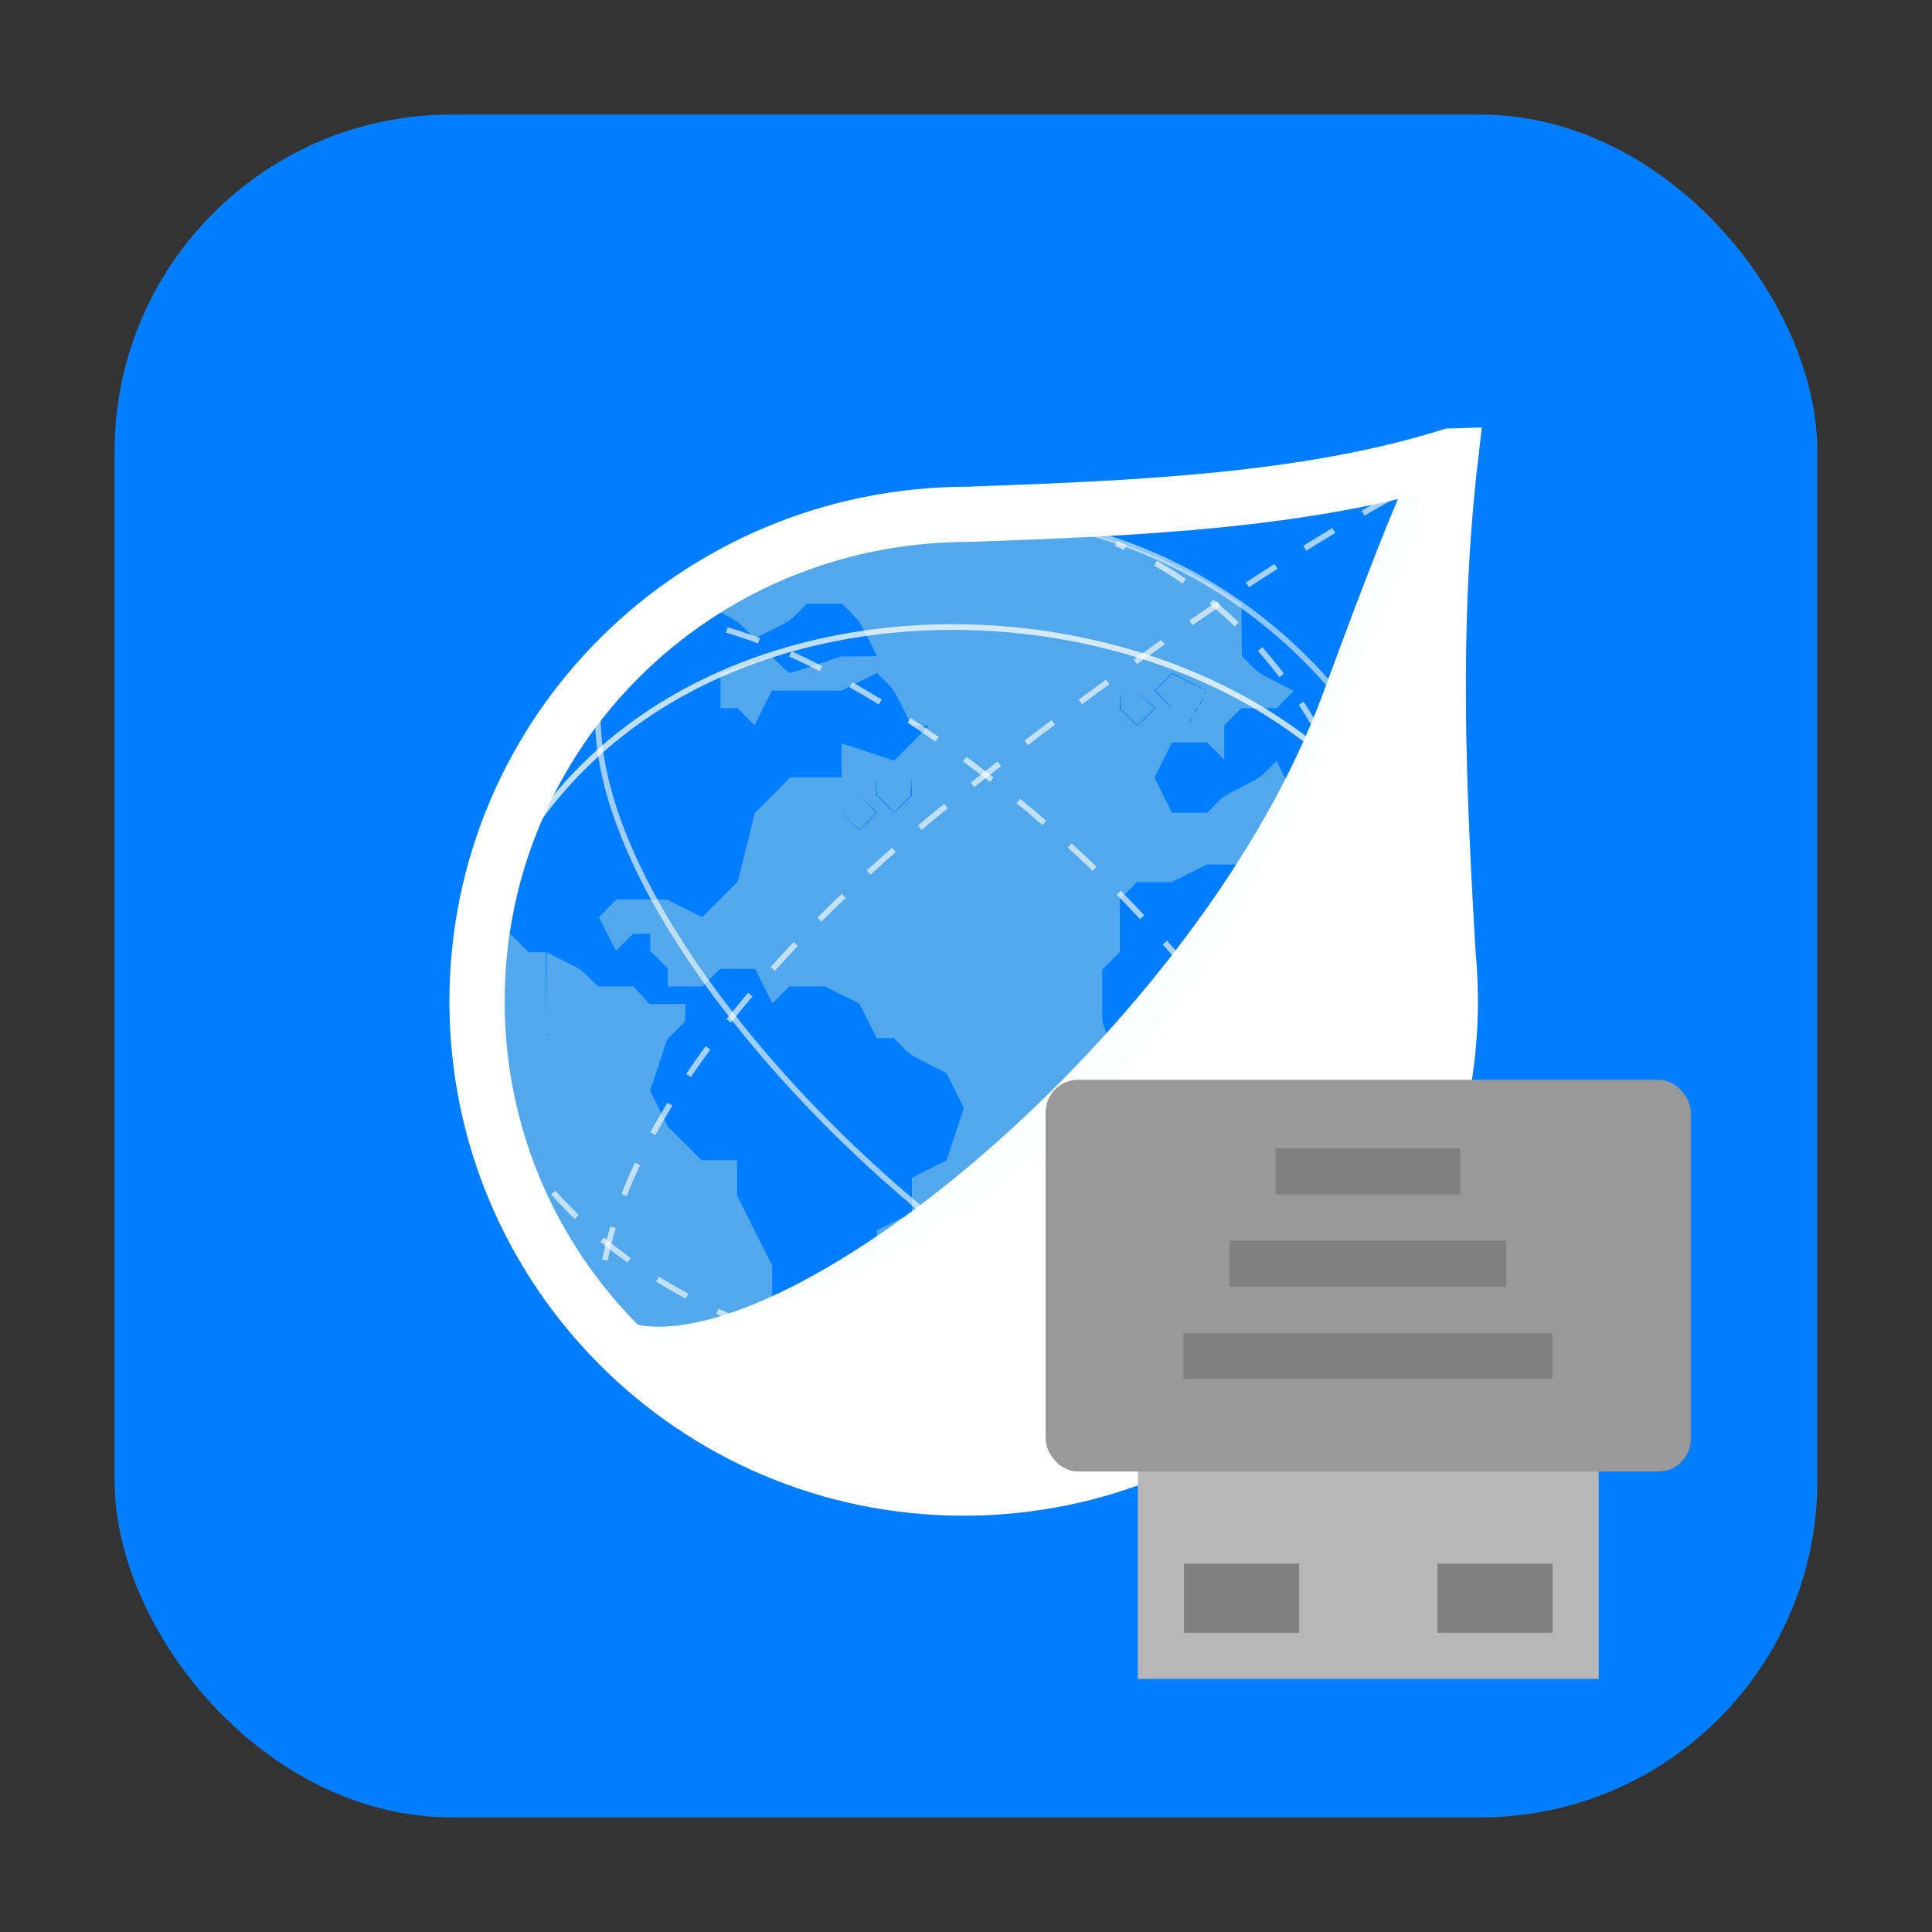<svg height="32" width="32" xmlns="http://www.w3.org/2000/svg"><rect width="100%" height="100%" fill="#333333" stroke="none"/><rect fill="#007eff" fill-rule="evenodd" height="28.203" ry="5.575" width="28.203" x="1.898" y="1.898"/><g transform="translate(33.881 1.402)"><g transform="matrix(.856 0 0 .856 -31.602 .978)"><path d="m15.553 26.054c-2.065-.088-4.02-.851-5.634-2.197-.268-.224-.758-.703-1.007-.985-.997-1.131-1.71-2.49-2.071-3.944-.249-1.006-.331-2.014-.248-3.059.021-.261.062-.598.075-.611.005-.005.057.004.116.019.06.016.181.028.275.028h.168l.169.17.169.17h.166.166l.005.622.005.622.004-.622.004-.622.335.169c.327.164.34.173.496.331l.161.162h.343.343l.156.17.156.17h.347.347v.165.165l-.177.179-.177.179-.164.495-.164.495.172.346.172.346.325.326.325.326h.344.344v.34.34l.34.679.34.679v.34.34l.164.326c.135.27.192.413.331.827l.167.501.174.175.174.175h.34.34l-.172-.174c-.169-.171-.176-.182-.338-.505l-.165-.331.167-.503.167-.503.337-.168.337-.168v-.506-.506l.34-.17.34-.17v-.34-.34l.335-.168.335-.168.168-.506.168-.506-.168-.338-.168-.338-.349-.176c-.341-.172-.352-.179-.509-.338l-.161-.162h-.166-.166l-.168-.335-.168-.335-.333-.165-.333-.165h-.344-.344l-.164.164-.164.164-.167-.334-.167-.334h-.34-.34l-.169.17-.169.17h-.336-.336v-.175-.175l-.17-.169-.17-.169v-.166-.166h-.166-.166l-.16.161c-.088.089-.165.161-.17.161-.005 0-.082-.145-.17-.322l-.16-.322.169-.17.169-.17h.488.488l.342.171.342.171.344-.344.344-.344.165-.663.165-.663.342-.344.342-.344h.497.497v-.331c0-.182.002-.331.005-.331.003 0 .231.076.508.168l.503.168.337-.338.337-.338h-.165-.165l-.177-.353c-.173-.345-.181-.357-.337-.511l-.16-.158-.342.171-.342.171h-.676-.676l-.167.334-.167.334-.164-.164-.164-.164h-.165-.165v-.336-.336l.496-.165.496-.165.162.161c.089.088.174.161.188.161.015 0 .244-.072.509-.161l.482-.161h.345c.19 0 .345-.004.345-.009 0-.005-.073-.156-.163-.335-.159-.319-.167-.33-.335-.501l-.172-.174h-.341-.341l-.165.166c-.162.163-.172.169-.505.335l-.34.169-.174-.172c-.168-.166-.185-.178-.487-.33l-.313-.158-.17-.009-.17-.009.161-.107c1.31-.868 2.797-1.385 4.409-1.532.32-.029 1.195-.03 1.52-.001 1.658.148 3.159.666 4.472 1.544l.17.114.005.501.005.501.165.167c.162.164.172.17.503.337l.338.17-.168.168-.168.168h-.341-.341l-.165.166-.165.166v.33.33l-.166-.165-.166-.165h-.34-.34l-.169.34-.169.34.169.34.169.34h.341.341l.161-.162c.157-.159.168-.166.509-.338.341-.172.352-.18.51-.339l.161-.163.165.327.165.327.001.17.001.17.173.173.173.173.34-.17.34-.17-.334-.334-.334-.334.166-.165.166-.165.335.335.335.335v.165.165h.166.166l.169.17.169.17h.191.191l.039.103c.07.185.143.403.206.622.034.118.067.229.072.246.009.029-.015.031-.341.031h-.35l-.34-.17-.34-.17-.344.172c-.335.167-.349.176-.51.335l-.165.164-.322-.16c-.317-.158-.325-.163-.496-.335l-.174-.175h-.515-.515l-.339.17-.339.17h-.336-.336l-.165.166-.165.166v.51.51l-.17.169-.17.169v.501.501l.17.51.17.51.331.165.331.165h.349.349l.339-.17.339-.17h.322.322l.34.17.34.17v.331.331l.171.342.171.342-.337.337-.337.337.335.671.335.671v.335.335l.209.21.209.21-.045.05c-.422.465-.703.739-1.076 1.05-1.44 1.197-3.178 1.931-5.039 2.129-.237.025-.948.066-1.055.06-.025-.001-.186-.008-.358-.016zm-7.625-8.82c-.006-.014-.01-.01-.011.011-.001.019.003.029.009.024.006-.006.007-.021.001-.034zm6.212-4.12.169-.17-.179-.174-.179-.174.17.175.17.175-.165.165-.165.165-.175-.17-.175-.17.17.174c.093.096.174.174.179.174.005 0 .086-.077.179-.17zm.676-.336.166-.166-.006-.178-.006-.178-.004.179-.004.179-.161.16-.161.16-.17-.169-.17-.169-.004-.17-.004-.17-.006.169-.006.169.175.175c.096.096.179.175.184.175.005 0 .084-.075.175-.166zm4.708-1.685.169-.17-.179-.174-.179-.174.17.175.17.175-.165.165-.165.165-.161-.16-.161-.16-.004-.179-.004-.179-.006.178-.006.178.166.166c.091.092.17.166.175.166.005 0 .086-.077.179-.17zm.867.063c.015-.029.024-.054.019-.054-.005 0-.021.024-.037.054-.015.03-.024.054-.019.054.005 0 .021-.024.037-.054zm.107-.197c.015-.03.024-.054.019-.054-.005 0-.021.024-.037.054s-.024.054-.019.054c.005 0 .021-.024.037-.054zm-.635-.206-.169-.17.162-.162.162-.162.325.162c.179.089.331.162.338.162.007-.001-.139-.078-.325-.171l-.338-.17-.171.171-.171.171.169.17c.093.094.173.17.178.17.005 0-.067-.077-.16-.17zm.733.027c.02-.039.032-.072.028-.072-.005 0-.025.032-.045.072-.02.039-.032.072-.028.072.005 0 .025-.032.045-.072zm.086-.17c-.005-.005-.016.004-.022.022-.01.026-.008.028.01.01.012-.012.018-.027.012-.032z" fill="#52a8ea" stroke-width=".018"/><g fill="none" stroke="#fff"><path d="m25.407 6.044c-.385 3.293-.235 6.485-.05 9.648.028.287.043.594.043.905-0 5.2-4.215 9.416-9.416 9.416-5.2 0-9.416-4.215-9.416-9.416-0-5.2 4.215-9.416 9.499-9.426 3.264-.115 6.559-.255 9.338-1.127z" stroke-miterlimit="4.5" stroke-width="1.069"/><path d="m6.622 15.255c3.051-8.673 17.082-7.157 18.712.45" stroke-opacity=".75" stroke-width=".11"/><path d="m9.349 23.32c3.328 1.044 11.661-5.903 14.079-12.47 1.838-4.992 1.682-4.137 1.979-4.807" stroke-miterlimit="4.5" stroke-opacity=".987" stroke-width="1.069"/><g stroke-width=".11"><g stroke-dasharray=".658 .658" stroke-opacity=".647"><path d="m8.943 22.914c-.17-3.3 3.081-7.203 6.844-10.215 7.018-5.617 10.155-6.52 9.62-6.655"/><path d="m15.355 26.018c11.379-1.122 10.86-15.163 3.577-18.283"/><path d="m10.104 9.221c3.827-.206 15.013 8.822 12.359 14.158"/></g><path d="m9.001 10.236c-1.267 5.371 10.448 15.519 13.461 13.142" stroke-opacity=".618"/><path d="m6.692 18.053c2.562 7.026 16.768 8.424 18.668-1.108" stroke-dasharray=".658 .658" stroke-opacity=".647"/></g><path d="m16.215 7.207c4.654.103 8.499 3.733 9.135 8.236" opacity=".99" stroke-linecap="round" stroke-linejoin="bevel" stroke-opacity=".553" stroke-width=".109"/></g></g><path d="m-23.602 20.933c9.457-2.051 10.891-8.835 13.74-14.783-.066 5.692.639 12.597-1.952 14.322-5.27 4.453-8.662 2.881-11.788.461z" fill="#fff"/></g><path d="m26.479 27.808h-7.633v-3.816h7.633z" fill="#b7b7b7" stroke-width=".382"/><rect fill="#999" height="6.488" rx=".534" ry=".541" stroke-width=".382" transform="scale(-1)" width="10.686" x="-28.005" y="-24.373"/><g fill="#808080"><g transform="matrix(-.382 0 0 -.382 28.769 28.953)"><path d="m8 16h16v2h-16z"/><path d="m10 20h12v2h-12z"/><path d="m12 24h8v2h-8z"/></g><path d="m-25.716-27.044h1.908v1.145h-1.908z" stroke-width=".382" transform="scale(-1)"/><path d="m-21.518-27.044h1.908v1.145h-1.908z" stroke-width=".382" transform="scale(-1)"/></g></svg>